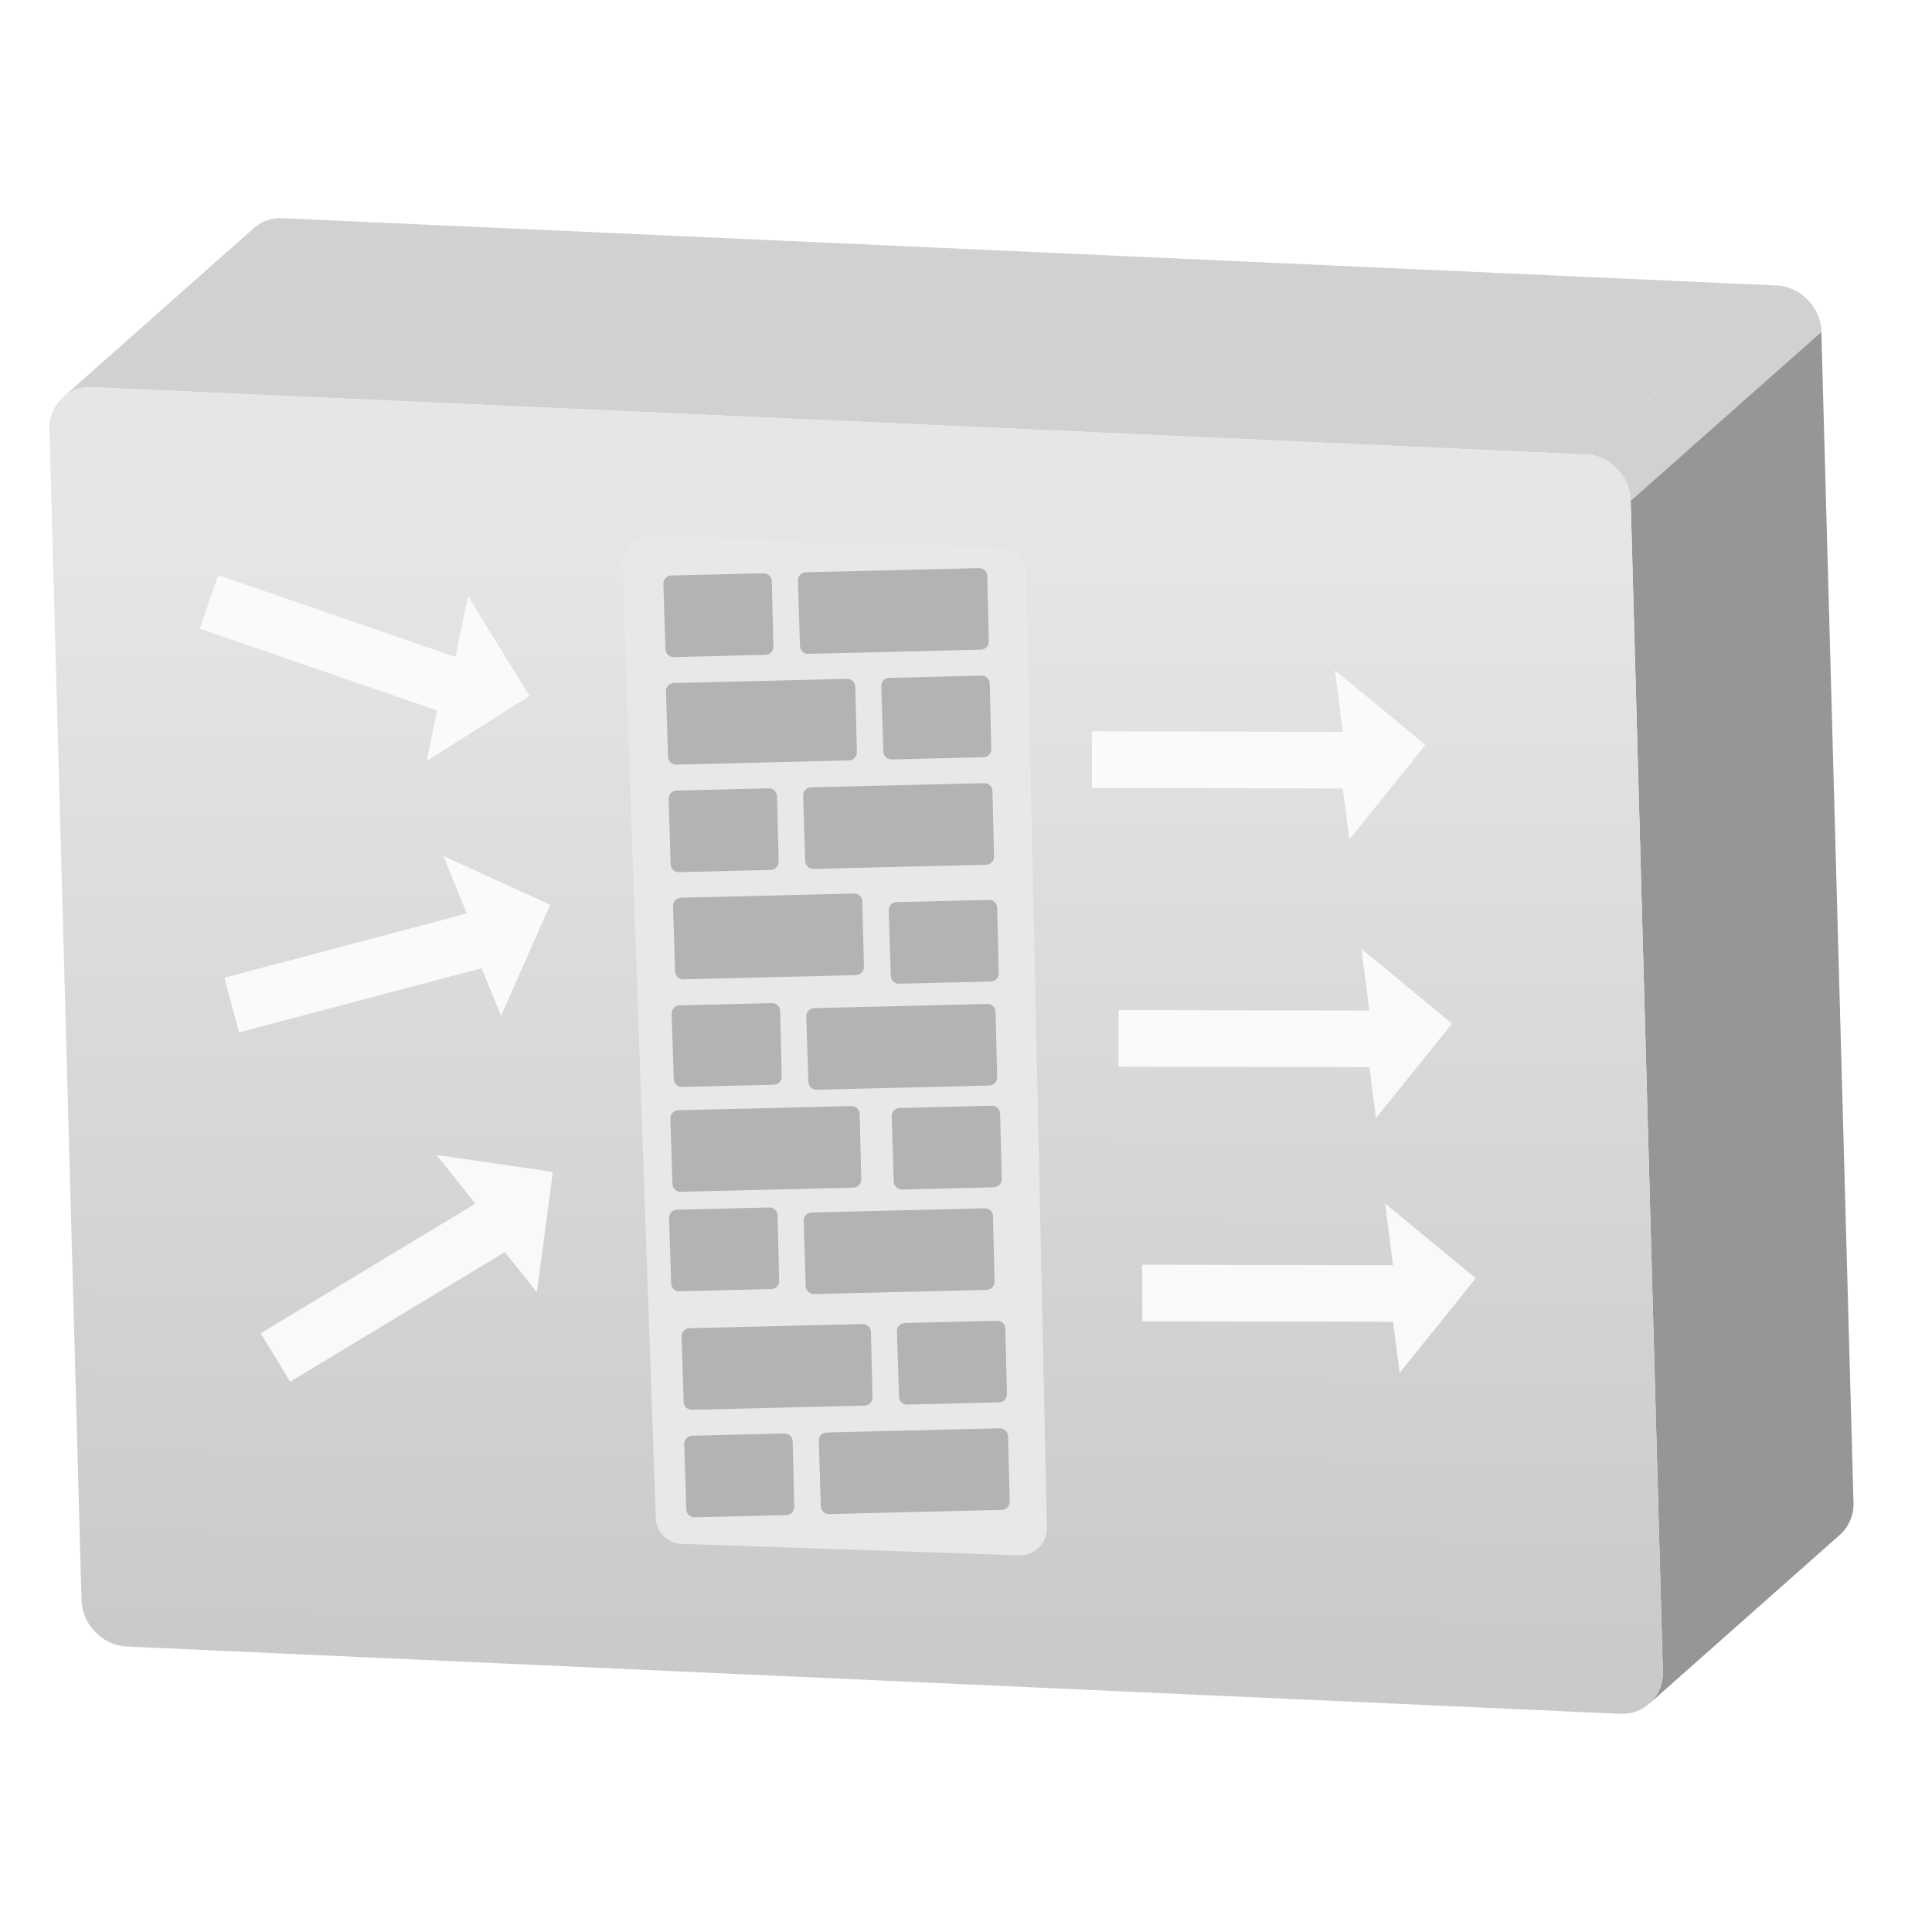 <svg xmlns="http://www.w3.org/2000/svg" xmlns:xlink="http://www.w3.org/1999/xlink" fill="none" version="1.1" width="65" height="65" viewBox="0 0 65 65"><defs><linearGradient x1="0.331" y1="0" x2="0.388" y2="0.992" id="master_svg0_295_31341"><stop offset="9.429%" stop-color="#E6E6E6" stop-opacity="1"/><stop offset="98%" stop-color="#CACACA" stop-opacity="1"/></linearGradient><filter id="master_svg1_295_31408" filterUnits="objectBoundingBox" color-interpolation-filters="sRGB" x="-4" y="-4" width="19.735" height="32.645"><feFlood flood-opacity="0" result="BackgroundImageFix"/><feColorMatrix in="SourceAlpha" type="matrix" values="0 0 0 0 0 0 0 0 0 0 0 0 0 0 0 0 0 0 127 0"/><feOffset dy="0" dx="0"/><feGaussianBlur stdDeviation="1"/><feColorMatrix type="matrix" values="0 0 0 0 0.588 0 0 0 0 0.588 0 0 0 0 0.588 0 0 0 0.8 0"/><feBlend mode="normal" in2="BackgroundImageFix" result="effect1_dropShadow"/><feBlend mode="normal" in="SourceGraphic" in2="effect1_dropShadow" result="shape"/></filter><filter id="master_svg2_295_31385" filterUnits="objectBoundingBox" color-interpolation-filters="sRGB" x="-4" y="-4" width="20.719" height="38.633"><feFlood flood-opacity="0" result="BackgroundImageFix"/><feColorMatrix in="SourceAlpha" type="matrix" values="0 0 0 0 0 0 0 0 0 0 0 0 0 0 0 0 0 0 127 0"/><feOffset dy="0" dx="0"/><feGaussianBlur stdDeviation="1"/><feColorMatrix type="matrix" values="0 0 0 0 0.588 0 0 0 0 0.588 0 0 0 0 0.588 0 0 0 0.8 0"/><feBlend mode="normal" in2="BackgroundImageFix" result="effect1_dropShadow"/><feBlend mode="normal" in="SourceGraphic" in2="effect1_dropShadow" result="shape"/></filter><filter id="master_svg3_295_31384" filterUnits="objectBoundingBox" color-interpolation-filters="sRGB" x="-6" y="-6" width="25.569" height="46.708"><feFlood flood-opacity="0" result="BackgroundImageFix"/><feColorMatrix in="SourceAlpha" type="matrix" values="0 0 0 0 0 0 0 0 0 0 0 0 0 0 0 0 0 0 127 0"/><feOffset dy="0" dx="0"/><feGaussianBlur stdDeviation="1.5"/><feColorMatrix type="matrix" values="0 0 0 0 0.171 0 0 0 0 0.153 0 0 0 0 0.153 0 0 0 0.34 0"/><feBlend mode="normal" in2="BackgroundImageFix" result="effect1_dropShadow"/><feBlend mode="normal" in="SourceGraphic" in2="effect1_dropShadow" result="shape"/></filter></defs><g><g><rect x="0" y="0" width="65" height="65" rx="0" fill="#FFFFFF" fill-opacity="0.01"/></g><g transform="matrix(0.999,0.045,-0.037,0.999,0.26,-0.082)"><g><path d="M9.506,7.001C9.289,7.004,9.086,7.053,8.907,7.139L8.909,7.138C8.895,7.144,8.882,7.151,8.868,7.159C8.753,7.219,8.647,7.295,8.555,7.384L2.358,13.351C2.356,13.352,2.355,13.353,2.354,13.354C2.444,13.269,2.546,13.195,2.657,13.134C2.661,13.133,2.664,13.131,2.668,13.129C2.862,13.028,3.086,12.971,3.326,12.971L9.526,7.001C9.522,7.001,9.514,7.001,9.506,7.001ZM9.526,7.002L3.326,12.973L53.617,12.973L59.817,7.002L9.526,7.002Z" fill-rule="evenodd" fill="#D1D1D1" fill-opacity="1"/></g><g><path d="M55.192,14.456L61.393,8.49L63.931,47.796L63.931,47.796L63.932,47.8L63.932,47.8L63.931,47.802L61.629,50.018L57.731,53.77L57.731,53.768L55.192,14.456ZM63.932,47.806L63.931,47.802L57.731,53.771L57.731,53.775L57.731,53.776C57.74,53.911,57.73,54.043,57.703,54.168L57.702,54.169C57.701,54.174,57.701,54.179,57.7,54.184C57.696,54.201,57.692,54.218,57.687,54.235L57.687,54.236C57.684,54.247,57.681,54.257,57.678,54.268L57.677,54.269C57.677,54.272,57.676,54.276,57.675,54.28C57.672,54.288,57.67,54.295,57.668,54.303C57.664,54.313,57.661,54.324,57.657,54.335C57.655,54.341,57.653,54.347,57.651,54.352C57.648,54.36,57.644,54.368,57.64,54.375L57.644,54.372L57.642,54.377L57.64,54.379C57.639,54.383,57.638,54.386,57.637,54.39C57.636,54.392,57.635,54.395,57.634,54.397C57.633,54.399,57.633,54.401,57.632,54.403C57.629,54.41,57.626,54.417,57.623,54.424C57.622,54.427,57.621,54.429,57.62,54.432C57.618,54.436,57.616,54.44,57.615,54.443C57.613,54.447,57.611,54.451,57.609,54.455C57.607,54.461,57.604,54.467,57.601,54.472C57.597,54.481,57.592,54.489,57.587,54.498L57.591,54.494L57.59,54.497L57.589,54.499C57.586,54.505,57.583,54.511,57.579,54.518C57.511,54.65,57.423,54.769,57.318,54.871L57.37,54.82C57.353,54.84,57.334,54.859,57.315,54.878L63.516,48.908C63.59,48.838,63.656,48.756,63.713,48.669C63.742,48.624,63.767,48.579,63.792,48.529L63.788,48.533C63.825,48.459,63.856,48.38,63.879,48.298C63.881,48.291,63.883,48.285,63.885,48.278L63.886,48.273C63.891,48.254,63.896,48.234,63.901,48.214C63.901,48.211,63.902,48.208,63.903,48.205L63.903,48.205L63.907,48.2C63.911,48.167,63.919,48.134,63.923,48.102C63.926,48.081,63.927,48.061,63.928,48.041C63.928,48.039,63.928,48.037,63.929,48.035C63.93,48.025,63.93,48.014,63.931,48.004L63.931,48.002C63.935,47.969,63.935,47.936,63.936,47.903C63.936,47.871,63.936,47.838,63.932,47.806Z" fill-rule="evenodd" fill="#969696" fill-opacity="1"/></g><g><path d="M54.928,13.684C55.079,13.909,55.174,14.174,55.192,14.458L61.393,8.488L61.393,8.484C61.393,8.451,61.389,8.418,61.385,8.385C61.38,8.348,61.376,8.315,61.368,8.278C61.36,8.242,61.348,8.206,61.34,8.171L61.343,8.167C61.331,8.126,61.319,8.085,61.302,8.044C61.282,7.999,61.261,7.949,61.241,7.904L61.239,7.905C61.203,7.832,61.162,7.759,61.117,7.694L61.115,7.696C61.102,7.677,61.089,7.659,61.076,7.641C61.01,7.551,60.936,7.471,60.854,7.398C60.792,7.341,60.726,7.291,60.656,7.246C60.612,7.218,60.567,7.194,60.519,7.169L60.521,7.168C60.479,7.147,60.442,7.131,60.401,7.115C60.368,7.098,60.331,7.086,60.294,7.073C60.261,7.065,60.224,7.053,60.191,7.045C60.158,7.037,60.126,7.028,60.093,7.024C60.06,7.016,60.027,7.012,59.994,7.008C59.961,7.004,59.928,7,59.895,7L59.817,7L53.617,12.97C54.123,12.97,54.586,13.223,54.878,13.613C54.89,13.63,54.901,13.647,54.913,13.665L54.914,13.663C54.919,13.67,54.924,13.677,54.928,13.684Z" fill-rule="evenodd" fill="#D1D1D1" fill-opacity="1"/></g><g><path d="M53.616,12.972C54.435,12.972,55.139,13.638,55.192,14.461L57.731,53.773C57.784,54.595,57.167,55.261,56.344,55.261L6.057,55.261C5.239,55.261,4.531,54.595,4.477,53.773L1.939,14.457C1.885,13.634,2.507,12.968,3.325,12.968L53.616,12.972Z" fill="url(#master_svg0_295_31341)" fill-opacity="1"/></g><g transform="matrix(1,-0.035,0.035,0.999,-0.574,0.231)"><g transform="matrix(0.996,-0.093,0.093,0.996,-1.891,3.482)" filter="url(#master_svg1_295_31408)"><g transform="matrix(-0.09,0.996,-0.996,-0.085,75.547,-23.037)"><path d="M53.938,25.614L50.75,23.051L48.238,26.096L50.316,25.832L50.316,34.269L52.221,34.269L52.221,25.832L53.938,25.614Z" fill-rule="evenodd" fill="#F9FCFB" fill-opacity="0.96"/></g><g transform="matrix(-0.09,0.996,-0.996,-0.085,84.966,-12.858)"><path d="M53.972,35.029L50.784,32.466L48.273,35.512L50.351,35.247L50.351,43.684L52.256,43.684L52.256,35.247L53.972,35.029Z" fill-rule="evenodd" fill="#F9FCFB" fill-opacity="0.96"/></g><g transform="matrix(-0.09,0.996,-0.996,-0.085,93.548,-3.538)"><path d="M53.983,43.63L50.795,41.068L48.283,44.113L50.361,43.849L50.361,52.285L52.266,52.285L52.266,43.849L53.983,43.63Z" fill-rule="evenodd" fill="#F9FCFB" fill-opacity="0.96"/></g></g><g transform="matrix(0.998,-0.07,0.07,0.998,-1.2,0.475)" filter="url(#master_svg2_295_31385)"><g transform="matrix(-0.386,0.922,-0.924,-0.383,45.913,12.647)"><path d="M24.424,24.181L21.228,21.625L18.711,24.663L20.794,24.399L20.794,32.815L22.703,32.815L22.703,24.399L24.424,24.181Z" fill-rule="evenodd" fill="#F9FCFB" fill-opacity="0.96"/></g><g transform="matrix(0.193,0.981,-0.98,0.197,42.067,5.77)"><path d="M23.155,31.108L19.973,28.54L17.466,31.591L19.54,31.326L19.54,39.78L21.441,39.78L21.441,31.326L23.155,31.108Z" fill-rule="evenodd" fill="#F9FCFB" fill-opacity="0.96"/></g><g transform="matrix(0.462,0.887,-0.886,0.463,42.189,5.845)"><path d="M21.941,40.298L18.764,37.726L16.262,40.782L18.332,40.517L18.332,48.983L20.231,48.983L20.231,40.517L21.941,40.298Z" fill-rule="evenodd" fill="#F9FCFB" fill-opacity="0.96"/></g></g><g transform="matrix(0.999,-0.045,0.037,0.999,-0.633,0.964)" filter="url(#master_svg3_295_31384)"><path d="M21.255,18.67L21.255,50.786C21.255,51.262,21.623,51.656,22.098,51.689L33.428,52.47C33.947,52.506,34.389,52.099,34.395,51.579L34.824,19.465C34.83,18.984,34.459,18.582,33.979,18.55L22.22,17.767C21.698,17.732,21.255,18.146,21.255,18.67Z" fill="#E8E8E8" fill-opacity="1"/></g><g transform="matrix(1,0.011,-0.011,1,0.204,-0.25)"><g transform="matrix(0.999,-0.055,0.045,0.999,-0.819,1.255)"><path d="M22.653,21.514C22.653,21.663,22.773,21.784,22.922,21.786L26.009,21.816C26.159,21.818,26.282,21.697,26.283,21.547L26.3,19.344C26.302,19.195,26.181,19.072,26.032,19.071L22.927,19.04C22.776,19.039,22.653,19.161,22.653,19.312L22.653,21.514Z" fill="#B3B3B3" fill-opacity="1"/></g><g transform="matrix(0.999,-0.055,0.045,0.999,-0.803,1.502)"><path d="M27.174,19.109L27.174,21.312C27.174,21.46,27.294,21.582,27.443,21.583L33.25,21.64C33.4,21.641,33.523,21.521,33.524,21.37L33.541,19.168C33.542,19.019,33.422,18.896,33.272,18.895L27.448,18.838C27.297,18.836,27.174,18.958,27.174,19.109Z" fill="#B3B3B3" fill-opacity="1"/></g><g transform="matrix(0.999,-0.055,0.045,0.999,-0.955,1.661)"><path d="M30.02,24.807C30.02,24.956,30.14,25.077,30.289,25.078L33.377,25.109C33.527,25.11,33.65,24.989,33.651,24.839L33.668,22.637C33.669,22.487,33.549,22.365,33.399,22.363L30.295,22.333C30.144,22.331,30.02,22.453,30.02,22.604L30.02,24.807Z" fill="#B3B3B3" fill-opacity="1"/></g><g transform="matrix(0.999,-0.055,0.045,0.999,-0.98,1.266)"><path d="M22.786,22.929L22.786,25.131C22.786,25.28,22.906,25.401,23.055,25.403L28.862,25.459C29.012,25.461,29.135,25.34,29.136,25.19L29.153,22.988C29.154,22.838,29.034,22.716,28.884,22.714L23.06,22.657C22.909,22.656,22.786,22.778,22.786,22.929Z" fill="#B3B3B3" fill-opacity="1"/></g><g transform="matrix(0.999,-0.055,0.045,0.999,-1.141,1.277)"><path d="M22.92,28.748C22.92,28.897,23.039,29.018,23.188,29.02L26.276,29.05C26.426,29.051,26.549,28.931,26.55,28.78L26.567,26.578C26.568,26.428,26.448,26.306,26.298,26.304L23.194,26.274C23.043,26.273,22.92,26.395,22.92,26.546L22.92,28.748Z" fill="#B3B3B3" fill-opacity="1"/></g><g transform="matrix(0.999,-0.055,0.045,0.999,-1.126,1.524)"><path d="M27.441,26.343L27.441,28.545C27.441,28.694,27.561,28.815,27.71,28.817L33.517,28.873C33.667,28.875,33.79,28.754,33.791,28.604L33.808,26.402C33.809,26.252,33.689,26.13,33.539,26.128L27.715,26.071C27.564,26.07,27.441,26.192,27.441,26.343Z" fill="#B3B3B3" fill-opacity="1"/></g><g transform="matrix(0.999,-0.055,0.045,0.999,-1.292,1.687)"><path d="M30.366,32.35C30.366,32.499,30.486,32.62,30.635,32.622L33.722,32.652C33.872,32.653,33.995,32.533,33.996,32.383L34.014,30.18C34.015,30.03,33.894,29.908,33.745,29.907L30.64,29.876C30.489,29.875,30.366,29.997,30.366,30.148L30.366,32.35Z" fill="#B3B3B3" fill-opacity="1"/></g><g transform="matrix(0.999,-0.055,0.045,0.999,-1.302,1.291)"><path d="M23.115,30.149L23.115,32.351C23.115,32.5,23.235,32.621,23.384,32.623L29.191,32.679C29.341,32.681,29.464,32.56,29.465,32.41L29.482,30.208C29.483,30.058,29.363,29.936,29.213,29.934L23.389,29.877C23.238,29.876,23.115,29.998,23.115,30.149Z" fill="#B3B3B3" fill-opacity="1"/></g><g transform="matrix(0.999,-0.055,0.045,0.999,-1.464,1.295)"><path d="M23.115,35.974C23.115,36.123,23.235,36.244,23.384,36.246L26.472,36.276C26.622,36.277,26.745,36.157,26.746,36.006L26.763,33.804C26.764,33.654,26.644,33.532,26.494,33.53L23.39,33.5C23.239,33.499,23.115,33.621,23.115,33.772L23.115,35.974Z" fill="#B3B3B3" fill-opacity="1"/></g><g transform="matrix(0.999,-0.055,0.045,0.999,-1.457,1.542)"><path d="M27.64,33.772L27.64,35.974C27.64,36.123,27.76,36.244,27.909,36.246L33.715,36.302C33.866,36.304,33.988,36.183,33.99,36.033L34.007,33.831C34.008,33.681,33.888,33.559,33.738,33.557L27.914,33.5C27.763,33.499,27.64,33.621,27.64,33.772Z" fill="#B3B3B3" fill-opacity="1"/></g><g transform="matrix(0.999,-0.055,0.045,0.999,-1.601,1.704)"><path d="M30.554,39.274C30.554,39.423,30.674,39.544,30.823,39.546L33.91,39.576C34.06,39.577,34.183,39.457,34.184,39.306L34.202,37.104C34.203,36.954,34.083,36.832,33.933,36.83L30.828,36.8C30.677,36.799,30.554,36.921,30.554,37.072L30.554,39.274Z" fill="#B3B3B3" fill-opacity="1"/></g><g transform="matrix(0.999,-0.055,0.045,0.999,-1.621,1.299)"><path d="M23.115,37.301L23.115,39.504C23.115,39.653,23.235,39.774,23.384,39.775L29.191,39.832C29.341,39.834,29.464,39.713,29.465,39.563L29.483,37.361C29.484,37.211,29.363,37.089,29.214,37.087L23.39,37.03C23.239,37.028,23.115,37.15,23.115,37.301Z" fill="#B3B3B3" fill-opacity="1"/></g><g transform="matrix(0.999,-0.055,0.045,0.999,-1.771,1.302)"><path d="M23.115,42.852C23.115,43.001,23.235,43.123,23.384,43.124L26.472,43.154C26.622,43.156,26.745,43.035,26.746,42.885L26.763,40.682C26.764,40.533,26.644,40.41,26.494,40.409L23.39,40.378C23.239,40.377,23.115,40.499,23.115,40.65L23.115,42.852Z" fill="#B3B3B3" fill-opacity="1"/></g><g transform="matrix(0.999,-0.055,0.045,0.999,-1.765,1.549)"><path d="M27.64,40.65L27.64,42.852C27.64,43.001,27.76,43.123,27.909,43.124L33.715,43.181C33.866,43.182,33.988,43.061,33.99,42.911L34.007,40.709C34.008,40.56,33.888,40.437,33.738,40.436L27.914,40.378C27.763,40.377,27.64,40.499,27.64,40.65Z" fill="#B3B3B3" fill-opacity="1"/></g><g transform="matrix(0.999,-0.055,0.045,0.999,-1.923,1.726)"><path d="M30.821,46.508C30.821,46.657,30.941,46.778,31.09,46.779L34.177,46.809C34.327,46.811,34.45,46.69,34.451,46.54L34.468,44.338C34.47,44.188,34.349,44.065,34.2,44.064L31.095,44.034C30.944,44.032,30.821,44.154,30.821,44.305L30.821,46.508Z" fill="#B3B3B3" fill-opacity="1"/></g><g transform="matrix(0.999,-0.055,0.045,0.999,-1.948,1.332)"><path d="M23.586,44.63L23.586,46.832C23.586,46.981,23.706,47.102,23.855,47.104L29.662,47.16C29.812,47.162,29.935,47.041,29.936,46.891L29.954,44.689C29.955,44.539,29.834,44.417,29.685,44.415L23.861,44.358C23.71,44.357,23.586,44.479,23.586,44.63Z" fill="#B3B3B3" fill-opacity="1"/></g><g transform="matrix(0.999,-0.055,0.045,0.999,-2.109,1.342)"><path d="M23.72,50.449C23.72,50.598,23.84,50.719,23.989,50.72L27.076,50.751C27.226,50.752,27.349,50.631,27.35,50.481L27.367,48.279C27.369,48.129,27.248,48.007,27.099,48.005L23.994,47.975C23.843,47.973,23.72,48.095,23.72,48.246L23.72,50.449Z" fill="#B3B3B3" fill-opacity="1"/></g><g transform="matrix(0.999,-0.055,0.045,0.999,-2.094,1.589)"><path d="M28.241,48.044L28.241,50.246C28.241,50.395,28.361,50.516,28.51,50.518L34.317,50.574C34.467,50.576,34.59,50.455,34.591,50.305L34.608,48.103C34.609,47.953,34.489,47.831,34.34,47.829L28.515,47.772C28.364,47.771,28.241,47.893,28.241,48.044Z" fill="#B3B3B3" fill-opacity="1"/></g></g></g></g></g></svg>